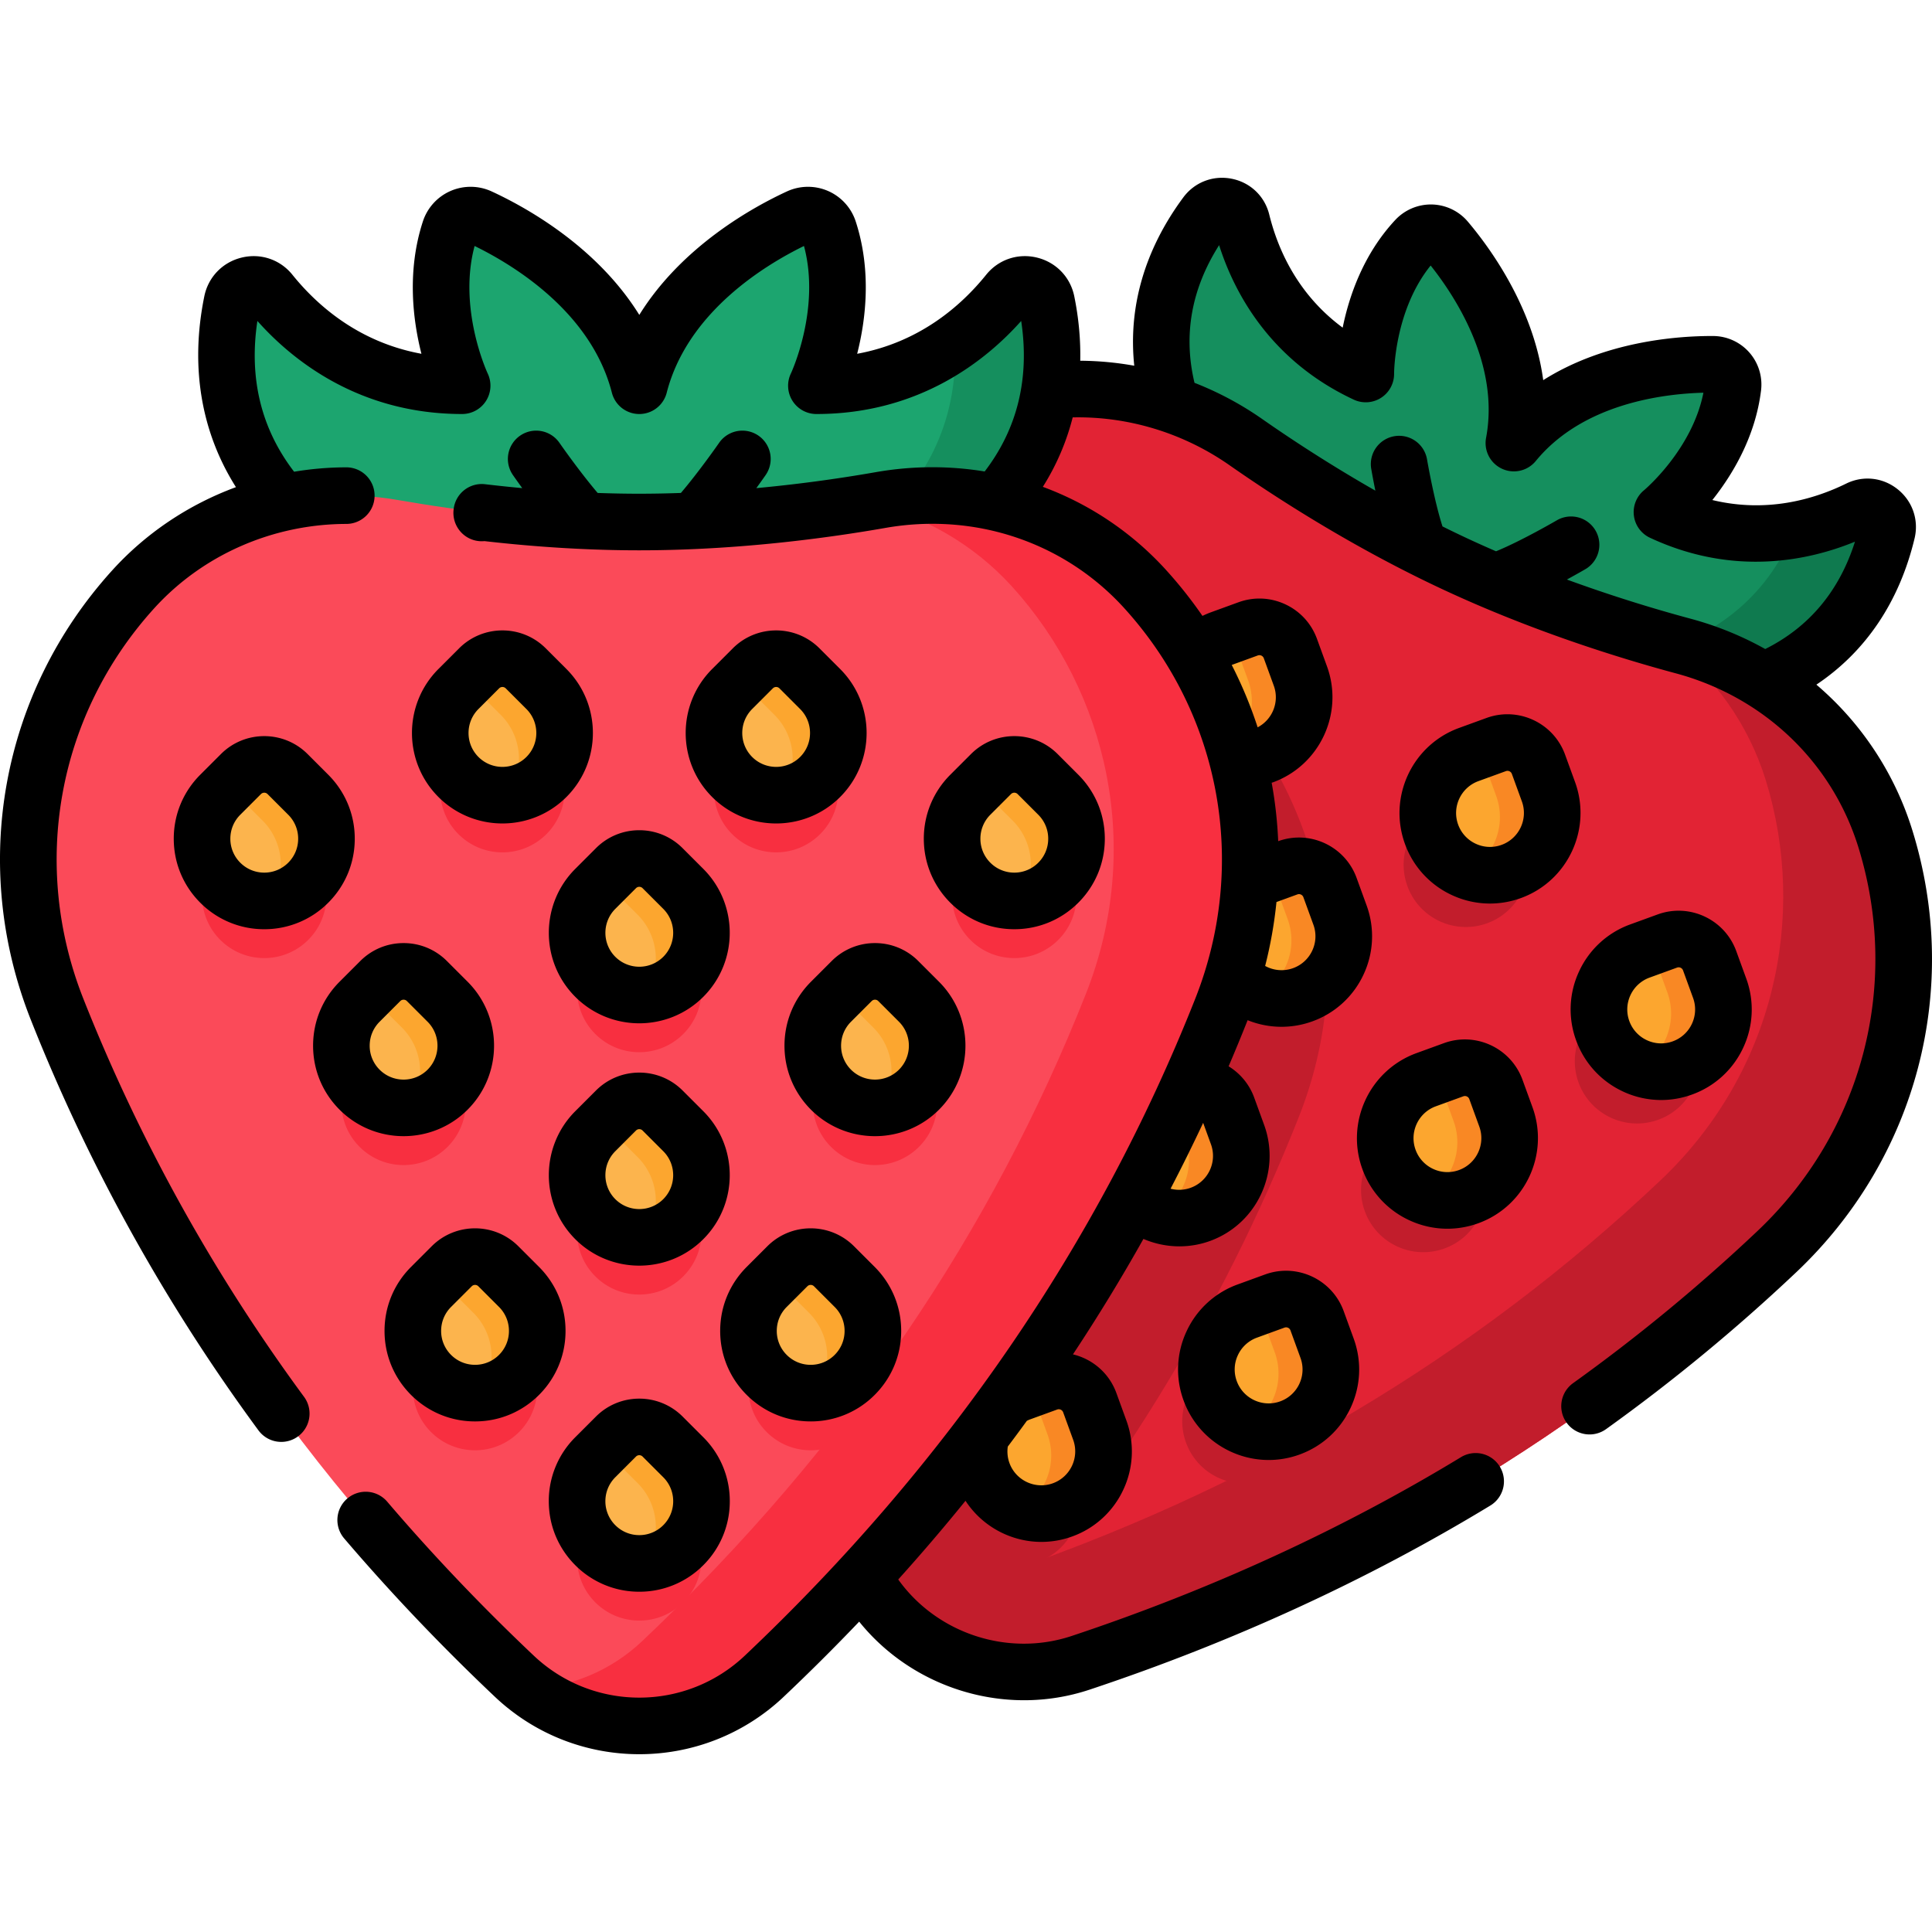 <svg xmlns="http://www.w3.org/2000/svg" width="512" height="512"><path fill="#158f5e" d="M438.468 185.639s50.033 3.605 61.619-44.7c1.048-4.368-3.48-8.035-7.513-6.057-10.899 5.346-30.173 11.079-52.137.837 0 0 16.407-13.427 18.816-33.173a5.353 5.353 0 0 0-5.295-6.002c-11.344-.048-37.333 2.058-52.763 20.877l-.002-.001c4.497-23.917-10.595-45.179-17.923-53.838a5.354 5.354 0 0 0-8.002-.198c-13.577 14.538-13.317 35.738-13.317 35.738-21.964-10.242-29.962-28.691-32.872-40.477-1.077-4.361-6.796-5.473-9.469-1.862-29.556 39.925 5.366 75.935 5.366 75.935z"/><path fill="#0f7a4f" d="M438.468 185.638 416.941 175.6s43.126 3.109 58.574-35.1c6.812-1.209 12.64-3.443 17.06-5.614 4.038-1.984 8.564 1.683 7.517 6.052-11.596 48.305-61.624 44.7-61.624 44.7"/><path fill="#e22334" d="M499.656 222.337c-7.769-25.128-28.207-44.307-53.606-51.14-16.127-4.338-38.064-11.32-60.423-21.746s-41.808-22.743-55.498-32.308c-21.56-15.065-49.389-18.394-73.632-8.192-35.865 15.092-62.731 49.487-65.278 92.35-4.119 69.298 6.756 139.693 35.126 211.369 9.409 23.77 35.773 36.064 60.029 27.992 73.143-24.339 134.059-61.258 184.497-108.957 31.199-29.503 40.278-72.193 28.785-109.368"/><path fill="#c21d2c" d="M344.226 295.949c-20.456 51.661-49.901 99.903-89.564 144.255-12.518-4.559-23.056-14.258-28.315-27.535-28.375-71.677-39.243-142.065-35.124-211.363.73-12.338 3.469-23.966 7.869-34.644 21.126-.6 40.413-3.17 54.8-5.689 25.905-4.549 52.541 4.199 70.198 23.686 26.125 28.834 35.944 71.367 20.136 111.29"/><g fill="#c21d2c"><path d="M307.233 204.163c-3.114-8.556 1.297-18.015 9.853-21.129l7.282-2.65a8.74 8.74 0 0 1 11.198 5.221l2.65 7.282c3.114 8.555-1.297 18.015-9.853 21.129s-18.016-1.297-21.13-9.853M372.975 234.819c-3.114-8.556 1.297-18.015 9.853-21.129l7.282-2.65a8.74 8.74 0 0 1 11.198 5.221l2.65 7.282c3.114 8.555-1.297 18.015-9.853 21.129s-18.016-1.297-21.13-9.853M238.19 202.88c-3.114-8.556 1.297-18.015 9.853-21.129l7.282-2.65a8.74 8.74 0 0 1 11.198 5.221l2.65 7.282c3.114 8.555-1.297 18.015-9.853 21.129-8.557 3.114-18.017-1.297-21.13-9.853M418.338 286.885c-3.114-8.556 1.297-18.015 9.853-21.129l7.282-2.65a8.74 8.74 0 0 1 11.198 5.221l2.65 7.282c3.114 8.555-1.297 18.015-9.853 21.129s-18.016-1.298-21.13-9.853M317.722 267.489c-3.114-8.556 1.297-18.015 9.853-21.129l7.282-2.65a8.74 8.74 0 0 1 11.198 5.221l2.65 7.282c3.114 8.556-1.297 18.015-9.853 21.129s-18.016-1.298-21.13-9.853M248.471 268.199c-3.114-8.556 1.297-18.015 9.853-21.129l7.282-2.65a8.74 8.74 0 0 1 11.198 5.221l2.65 7.282c3.114 8.555-1.297 18.015-9.853 21.129-8.556 3.113-18.016-1.298-21.13-9.853M361.692 320.994c-3.114-8.556 1.297-18.015 9.853-21.129l7.282-2.65a8.74 8.74 0 0 1 11.198 5.221l2.65 7.282c3.114 8.556-1.297 18.015-9.853 21.129s-18.016-1.297-21.13-9.853M290.58 325.695c-3.114-8.556 1.297-18.015 9.853-21.129l7.282-2.65a8.74 8.74 0 0 1 11.198 5.221l2.65 7.282c3.114 8.555-1.297 18.015-9.853 21.129s-18.016-1.298-21.13-9.853M254.065 404.002c-3.114-8.556 1.297-18.015 9.853-21.129l7.282-2.65a8.74 8.74 0 0 1 11.198 5.221l2.65 7.282c3.114 8.555-1.297 18.015-9.853 21.129s-18.016-1.298-21.13-9.853M233.689 344.703c-3.114-8.556 1.297-18.015 9.853-21.129l7.282-2.65a8.74 8.74 0 0 1 11.198 5.221l2.65 7.282c3.114 8.556-1.297 18.015-9.853 21.129s-18.016-1.297-21.13-9.853M314.304 382.295c-3.114-8.556 1.297-18.015 9.853-21.129l7.282-2.65a8.74 8.74 0 0 1 11.198 5.221l2.65 7.282c3.114 8.555-1.297 18.015-9.853 21.129s-18.016-1.298-21.13-9.853"/></g><path fill="#c21d2c" d="M470.873 331.705c-50.438 47.702-111.358 84.615-184.497 108.956-22.569 7.516-46.963-2.605-57.822-23.203 10.006 4.102 21.46 4.763 32.457 1.095 70.965-23.621 130.068-59.438 178.995-105.714 30.273-28.629 39.086-70.044 27.931-106.114-4.571-14.75-13.628-27.383-25.535-36.529 1.246.351 2.462.678 3.649 1.001 25.396 6.829 45.836 26.012 53.6 51.141 11.499 37.173 2.415 79.861-28.778 109.367"/><path fill="#fca62f" d="M313.635 190.435c-3.114-8.556 1.297-18.015 9.853-21.129l7.282-2.65a8.74 8.74 0 0 1 11.198 5.221l2.65 7.282c3.114 8.555-1.297 18.015-9.853 21.129-8.556 3.113-18.016-1.298-21.13-9.853"/><path fill="#f98824" d="M334.768 200.289a16.43 16.43 0 0 1-11.406-.052c6.909-3.881 10.189-12.301 7.391-19.988l-2.656-7.277a8.65 8.65 0 0 0-3.214-4.179l5.887-2.136a8.736 8.736 0 0 1 11.197 5.221l2.656 7.277c3.109 8.563-1.301 18.021-9.855 21.134"/><path fill="#fca62f" d="M379.377 221.09c-3.114-8.556 1.297-18.015 9.853-21.129l7.282-2.65a8.74 8.74 0 0 1 11.198 5.221l2.65 7.282c3.114 8.555-1.297 18.015-9.853 21.129-8.557 3.114-18.016-1.297-21.13-9.853"/><path fill="#f98824" d="M400.51 230.945a16.43 16.43 0 0 1-11.406-.052c6.909-3.881 10.189-12.301 7.391-19.988l-2.656-7.277a8.65 8.65 0 0 0-3.214-4.179l5.887-2.136a8.736 8.736 0 0 1 11.197 5.221l2.656 7.277c3.109 8.563-1.301 18.021-9.855 21.134"/><path fill="#fca62f" d="M244.591 189.152c-3.114-8.556 1.297-18.015 9.853-21.129l7.282-2.65a8.74 8.74 0 0 1 11.198 5.221l2.65 7.282c3.114 8.555-1.297 18.015-9.853 21.129-8.556 3.113-18.016-1.298-21.13-9.853"/><path fill="#f98824" d="M265.725 199.007a16.43 16.43 0 0 1-11.406-.052c6.909-3.881 10.189-12.301 7.391-19.988l-2.656-7.277a8.65 8.65 0 0 0-3.214-4.179l5.887-2.136a8.736 8.736 0 0 1 11.197 5.221l2.656 7.277c3.109 8.562-1.301 18.02-9.855 21.134"/><path fill="#fca62f" d="M424.74 273.156c-3.114-8.556 1.297-18.015 9.853-21.129l7.282-2.65a8.74 8.74 0 0 1 11.198 5.221l2.65 7.282c3.114 8.556-1.297 18.015-9.853 21.129-8.557 3.114-18.016-1.297-21.13-9.853"/><path fill="#f98824" d="M445.873 283.011a16.43 16.43 0 0 1-11.406-.052c6.909-3.881 10.189-12.301 7.391-19.988l-2.656-7.277a8.65 8.65 0 0 0-3.214-4.179l5.887-2.136a8.736 8.736 0 0 1 11.197 5.221l2.656 7.277c3.109 8.563-1.301 18.021-9.855 21.134"/><path fill="#fca62f" d="M324.124 253.76c-3.114-8.556 1.297-18.015 9.853-21.129l7.282-2.65a8.74 8.74 0 0 1 11.198 5.221l2.65 7.282c3.114 8.555-1.297 18.015-9.853 21.129s-18.016-1.297-21.13-9.853"/><path fill="#f98824" d="M345.257 263.615a16.43 16.43 0 0 1-11.406-.052c6.909-3.881 10.189-12.301 7.391-19.988l-2.656-7.277a8.65 8.65 0 0 0-3.214-4.179l5.887-2.136a8.736 8.736 0 0 1 11.197 5.221l2.656 7.277c3.11 8.563-1.301 18.021-9.855 21.134"/><path fill="#fca62f" d="M254.873 254.47c-3.114-8.556 1.297-18.015 9.853-21.129l7.282-2.65a8.74 8.74 0 0 1 11.198 5.221l2.65 7.282c3.114 8.555-1.297 18.015-9.853 21.129s-18.016-1.298-21.13-9.853"/><path fill="#f98824" d="M276.006 264.325a16.42 16.42 0 0 1-11.406-.052c6.909-3.88 10.189-12.301 7.391-19.988l-2.656-7.277a8.65 8.65 0 0 0-3.214-4.179l5.887-2.136a8.736 8.736 0 0 1 11.197 5.221l2.656 7.277c3.11 8.563-1.3 18.02-9.855 21.134"/><path fill="#fca62f" d="M368.094 307.266c-3.114-8.556 1.297-18.015 9.853-21.129l7.282-2.65a8.74 8.74 0 0 1 11.198 5.221l2.65 7.282c3.114 8.555-1.297 18.015-9.853 21.129s-18.016-1.298-21.13-9.853"/><path fill="#f98824" d="M389.227 317.121a16.43 16.43 0 0 1-11.406-.052c6.909-3.881 10.189-12.301 7.391-19.988l-2.656-7.277a8.65 8.65 0 0 0-3.214-4.179l5.887-2.136a8.736 8.736 0 0 1 11.197 5.221l2.656 7.277c3.11 8.562-1.301 18.02-9.855 21.134"/><path fill="#fca62f" d="M296.982 311.966c-3.114-8.556 1.297-18.015 9.853-21.129l7.282-2.65a8.74 8.74 0 0 1 11.198 5.221l2.65 7.282c3.114 8.556-1.297 18.015-9.853 21.129s-18.016-1.297-21.13-9.853"/><path fill="#f98824" d="M318.115 321.821a16.43 16.43 0 0 1-11.406-.052c6.909-3.881 10.189-12.301 7.391-19.988l-2.656-7.277a8.65 8.65 0 0 0-3.214-4.179l5.887-2.136a8.736 8.736 0 0 1 11.197 5.221l2.656 7.277c3.11 8.563-1.3 18.02-9.855 21.134"/><path fill="#fca62f" d="M260.467 390.273c-3.114-8.556 1.297-18.015 9.853-21.129l7.282-2.65a8.74 8.74 0 0 1 11.198 5.221l2.65 7.282c3.114 8.556-1.297 18.015-9.853 21.129s-18.016-1.297-21.13-9.853"/><path fill="#f98824" d="M281.6 400.128a16.43 16.43 0 0 1-11.406-.052c6.909-3.881 10.189-12.301 7.391-19.988l-2.656-7.277a8.65 8.65 0 0 0-3.214-4.179l5.887-2.136a8.736 8.736 0 0 1 11.197 5.221l2.656 7.277c3.11 8.563-1.301 18.02-9.855 21.134"/><path fill="#fca62f" d="M240.091 330.975c-3.114-8.556 1.297-18.015 9.853-21.129l7.282-2.65a8.74 8.74 0 0 1 11.198 5.221l2.65 7.282c3.114 8.555-1.297 18.015-9.853 21.129-8.556 3.113-18.016-1.298-21.13-9.853"/><path fill="#f98824" d="M261.224 340.829a16.43 16.43 0 0 1-11.406-.052c6.909-3.881 10.189-12.301 7.391-19.988l-2.656-7.277a8.65 8.65 0 0 0-3.214-4.179l5.887-2.136a8.736 8.736 0 0 1 11.197 5.221l2.656 7.277c3.109 8.563-1.301 18.021-9.855 21.134"/><path fill="#fca62f" d="M320.706 368.566c-3.114-8.556 1.297-18.015 9.853-21.129l7.282-2.65a8.74 8.74 0 0 1 11.198 5.221l2.65 7.282c3.114 8.555-1.297 18.015-9.853 21.129s-18.016-1.297-21.13-9.853"/><path fill="#f98824" d="M341.839 378.421a16.42 16.42 0 0 1-11.406-.052c6.909-3.881 10.189-12.301 7.391-19.988l-2.656-7.277a8.65 8.65 0 0 0-3.214-4.179l5.887-2.136a8.736 8.736 0 0 1 11.197 5.221l2.656 7.277c3.11 8.563-1.301 18.02-9.855 21.134"/><path fill="#1ca56f" d="M237.287 152.162s50.804-19.379 40.058-72.141c-.972-4.772-7.099-6.3-10.155-2.508-8.258 10.245-24.567 24.706-50.836 24.706 0 0 9.967-20.707 3.289-41.209-1.077-3.306-4.795-4.927-7.952-3.471-11.166 5.15-35.733 19.124-42.271 44.68h-.002c-6.538-25.556-31.105-39.53-42.271-44.68-3.157-1.456-6.875.165-7.952 3.471-6.679 20.502 3.289 41.209 3.289 41.209-26.269 0-42.578-14.461-50.836-24.706-3.056-3.791-9.183-2.263-10.155 2.508-10.746 52.762 40.058 72.141 40.058 72.141z"/><path fill="#158f5e" d="M237.287 152.16H211.54s43.791-16.701 41.463-61.315c6.138-4.308 10.841-9.173 14.188-13.331 3.058-3.799 9.184-2.27 10.157 2.502 10.737 52.768-40.061 72.144-40.061 72.144"/><path fill="#fb4a59" d="M303.567 156.207c-17.66-19.491-44.289-28.235-70.196-23.694-16.449 2.884-39.282 5.827-63.952 5.827s-47.502-2.943-63.952-5.827c-25.907-4.541-52.535 4.203-70.196 23.694C9.145 185.042-.668 227.569 15.138 267.493c25.554 64.546 65.16 123.75 121.164 176.72 18.573 17.567 47.662 17.567 66.235 0 56.004-52.97 95.61-112.174 121.164-176.72 15.805-39.924 5.993-82.451-20.134-111.286"/><g fill="#f82f40"><path d="M121.492 221.057c-6.438-6.438-6.438-16.876 0-23.314l5.479-5.479a8.736 8.736 0 0 1 12.355 0l5.479 5.479c6.438 6.438 6.438 16.876 0 23.314s-16.875 6.438-23.313 0M194.03 221.057c-6.438-6.438-6.438-16.876 0-23.314l5.479-5.479a8.736 8.736 0 0 1 12.355 0l5.479 5.479c6.438 6.438 6.438 16.876 0 23.314s-16.875 6.438-23.313 0M58.375 249.074c-6.438-6.438-6.438-16.876 0-23.314l5.479-5.479a8.736 8.736 0 0 1 12.355 0l5.479 5.479c6.438 6.438 6.438 16.876 0 23.314s-16.875 6.438-23.313 0M257.147 249.074c-6.438-6.438-6.438-16.876 0-23.314l5.479-5.479a8.736 8.736 0 0 1 12.355 0l5.479 5.479c6.438 6.438 6.438 16.876 0 23.314s-16.876 6.438-23.313 0M157.761 274.017c-6.438-6.438-6.438-16.876 0-23.314l5.479-5.479a8.736 8.736 0 0 1 12.355 0l5.479 5.479c6.438 6.438 6.438 16.876 0 23.314s-16.875 6.438-23.313 0M95.298 303.927c-6.438-6.438-6.438-16.876 0-23.314l5.479-5.479a8.736 8.736 0 0 1 12.355 0l5.479 5.479c6.438 6.438 6.438 16.876 0 23.314s-16.875 6.438-23.313 0M220.223 303.927c-6.438-6.438-6.438-16.876 0-23.314l5.479-5.479a8.736 8.736 0 0 1 12.355 0l5.479 5.479c6.438 6.438 6.438 16.876 0 23.314s-16.875 6.438-23.313 0M157.761 338.24c-6.438-6.438-6.438-16.876 0-23.314l5.479-5.479a8.736 8.736 0 0 1 12.355 0l5.479 5.479c6.438 6.438 6.438 16.876 0 23.314s-16.875 6.438-23.313 0M157.761 424.642c-6.438-6.438-6.438-16.876 0-23.314l5.479-5.479a8.736 8.736 0 0 1 12.355 0l5.479 5.479c6.438 6.438 6.438 16.876 0 23.314s-16.875 6.438-23.313 0M114.233 379.511c-6.438-6.438-6.438-16.876 0-23.314l5.479-5.479a8.736 8.736 0 0 1 12.355 0l5.479 5.479c6.438 6.438 6.438 16.876 0 23.314s-16.875 6.438-23.313 0M203.182 379.511c-6.438-6.438-6.438-16.876 0-23.314l5.479-5.479a8.736 8.736 0 0 1 12.355 0l5.479 5.479c6.438 6.438 6.438 16.876 0 23.314s-16.875 6.438-23.313 0"/></g><path fill="#f82f40" d="M323.701 267.492c-25.553 64.549-65.164 123.749-121.165 176.72-17.278 16.35-43.664 17.486-62.211 3.408 10.802-.511 21.463-4.753 29.879-12.724 54.334-51.399 92.762-108.838 117.548-171.456 15.337-38.741 5.823-80-19.531-107.976-10.376-11.437-23.924-19.058-38.58-22.315 1.278-.208 2.518-.426 3.73-.634 25.903-4.544 52.535 4.204 70.192 23.697 26.131 28.828 35.939 71.356 20.138 111.28"/><path fill="#fcb44d" d="M121.492 205.91c-6.438-6.438-6.438-16.876 0-23.314l5.479-5.479a8.736 8.736 0 0 1 12.355 0l5.479 5.479c6.438 6.438 6.438 16.876 0 23.314s-16.875 6.437-23.313 0"/><path fill="#fca62f" d="M144.81 205.91a16.43 16.43 0 0 1-10.36 4.773c4.622-6.437 4.036-15.454-1.749-21.239l-5.482-5.473a8.65 8.65 0 0 0-4.679-2.429l4.433-4.424a8.735 8.735 0 0 1 12.354 0l5.482 5.473c6.438 6.446 6.438 16.882.001 23.319"/><path fill="#fcb44d" d="M194.03 205.91c-6.438-6.438-6.438-16.876 0-23.314l5.479-5.479a8.736 8.736 0 0 1 12.355 0l5.479 5.479c6.438 6.438 6.438 16.876 0 23.314s-16.875 6.437-23.313 0"/><path fill="#fca62f" d="M217.348 205.91a16.43 16.43 0 0 1-10.36 4.773c4.622-6.437 4.036-15.454-1.749-21.239l-5.482-5.473a8.65 8.65 0 0 0-4.679-2.429l4.433-4.424a8.735 8.735 0 0 1 12.354 0l5.482 5.473c6.438 6.446 6.438 16.882.001 23.319"/><path fill="#fcb44d" d="M58.375 233.926c-6.438-6.438-6.438-16.876 0-23.314l5.479-5.479a8.736 8.736 0 0 1 12.355 0l5.479 5.479c6.438 6.438 6.438 16.876 0 23.314s-16.875 6.438-23.313 0"/><path fill="#fca62f" d="M81.693 233.926a16.43 16.43 0 0 1-10.36 4.773c4.622-6.437 4.036-15.454-1.749-21.239l-5.482-5.473a8.65 8.65 0 0 0-4.679-2.429l4.433-4.424a8.735 8.735 0 0 1 12.354 0l5.482 5.473c6.438 6.447 6.438 16.882.001 23.319"/><path fill="#fcb44d" d="M257.147 233.926c-6.438-6.438-6.438-16.876 0-23.314l5.479-5.479a8.736 8.736 0 0 1 12.355 0l5.479 5.479c6.438 6.438 6.438 16.876 0 23.314s-16.876 6.438-23.313 0"/><path fill="#fca62f" d="M280.465 233.926a16.43 16.43 0 0 1-10.36 4.773c4.622-6.437 4.036-15.454-1.749-21.239l-5.482-5.473a8.65 8.65 0 0 0-4.679-2.429l4.433-4.424a8.735 8.735 0 0 1 12.354 0l5.482 5.473c6.438 6.447 6.438 16.882.001 23.319"/><path fill="#fcb44d" d="M157.761 258.869c-6.438-6.438-6.438-16.876 0-23.314l5.479-5.479a8.736 8.736 0 0 1 12.355 0l5.479 5.479c6.438 6.438 6.438 16.876 0 23.314s-16.875 6.438-23.313 0"/><path fill="#fca62f" d="M181.079 258.869a16.43 16.43 0 0 1-10.36 4.773c4.622-6.437 4.036-15.454-1.749-21.239l-5.482-5.473a8.65 8.65 0 0 0-4.679-2.429l4.433-4.424a8.735 8.735 0 0 1 12.354 0l5.482 5.473c6.438 6.447 6.438 16.882.001 23.319"/><path fill="#fcb44d" d="M95.298 288.779c-6.438-6.438-6.438-16.876 0-23.314l5.479-5.479a8.736 8.736 0 0 1 12.355 0l5.479 5.479c6.438 6.438 6.438 16.876 0 23.314s-16.875 6.438-23.313 0"/><path fill="#fca62f" d="M118.616 288.779a16.43 16.43 0 0 1-10.36 4.773c4.622-6.437 4.036-15.454-1.749-21.239l-5.482-5.473a8.65 8.65 0 0 0-4.679-2.429l4.433-4.424a8.735 8.735 0 0 1 12.354 0l5.482 5.473c6.438 6.447 6.438 16.882.001 23.319"/><path fill="#fcb44d" d="M220.223 288.779c-6.438-6.438-6.438-16.876 0-23.314l5.479-5.479a8.736 8.736 0 0 1 12.355 0l5.479 5.479c6.438 6.438 6.438 16.876 0 23.314s-16.875 6.438-23.313 0"/><path fill="#fca62f" d="M243.542 288.779a16.43 16.43 0 0 1-10.36 4.773c4.622-6.437 4.036-15.454-1.749-21.239l-5.482-5.473a8.65 8.65 0 0 0-4.679-2.429l4.433-4.424a8.735 8.735 0 0 1 12.354 0l5.482 5.473c6.437 6.447 6.437 16.882.001 23.319"/><path fill="#fcb44d" d="M157.761 323.092c-6.438-6.438-6.438-16.876 0-23.314l5.479-5.479a8.736 8.736 0 0 1 12.355 0l5.479 5.479c6.438 6.438 6.438 16.876 0 23.314s-16.875 6.438-23.313 0"/><path fill="#fca62f" d="M181.079 323.092a16.43 16.43 0 0 1-10.36 4.773c4.622-6.437 4.036-15.454-1.749-21.239l-5.482-5.473a8.65 8.65 0 0 0-4.679-2.429l4.433-4.424a8.735 8.735 0 0 1 12.354 0l5.482 5.473c6.438 6.447 6.438 16.882.001 23.319"/><path fill="#fcb44d" d="M157.761 409.495c-6.438-6.438-6.438-16.876 0-23.314l5.479-5.479a8.736 8.736 0 0 1 12.355 0l5.479 5.479c6.438 6.438 6.438 16.876 0 23.314s-16.875 6.437-23.313 0"/><path fill="#fca62f" d="M181.079 409.495a16.43 16.43 0 0 1-10.36 4.773c4.622-6.437 4.036-15.454-1.749-21.239l-5.482-5.473a8.65 8.65 0 0 0-4.679-2.429l4.433-4.424a8.735 8.735 0 0 1 12.354 0l5.482 5.473c6.438 6.446 6.438 16.882.001 23.319"/><path fill="#fcb44d" d="M114.233 364.363c-6.438-6.438-6.438-16.876 0-23.314l5.479-5.479a8.736 8.736 0 0 1 12.355 0l5.479 5.479c6.438 6.438 6.438 16.876 0 23.314s-16.875 6.438-23.313 0"/><path fill="#fca62f" d="M137.551 364.363a16.43 16.43 0 0 1-10.36 4.773c4.622-6.437 4.036-15.454-1.749-21.239l-5.482-5.473a8.65 8.65 0 0 0-4.679-2.429l4.433-4.424a8.735 8.735 0 0 1 12.354 0l5.482 5.473c6.438 6.447 6.438 16.882.001 23.319"/><path fill="#fcb44d" d="M203.182 364.363c-6.438-6.438-6.438-16.876 0-23.314l5.479-5.479a8.736 8.736 0 0 1 12.355 0l5.479 5.479c6.438 6.438 6.438 16.876 0 23.314s-16.875 6.438-23.313 0"/><path fill="#fca62f" d="M226.5 364.363a16.43 16.43 0 0 1-10.36 4.773c4.622-6.437 4.036-15.454-1.749-21.239l-5.482-5.473a8.65 8.65 0 0 0-4.679-2.429l4.433-4.424a8.735 8.735 0 0 1 12.354 0l5.482 5.473c6.438 6.447 6.438 16.882.001 23.319"/><path d="M506.82 220.123a82.9 82.9 0 0 0-25.46-38.685c13.067-8.731 21.988-21.944 26.019-38.75 1.172-4.887-.543-9.879-4.476-13.027-3.918-3.134-9.141-3.716-13.631-1.51-8.561 4.199-21.059 7.844-35.482 4.363 5.319-6.682 11.404-16.744 12.907-29.058a12.86 12.86 0 0 0-3.116-10.055 12.87 12.87 0 0 0-9.591-4.355l-.379-.001c-9.217 0-28.364 1.407-44.64 11.699-2.613-19.35-14.122-35.089-19.975-42.005a12.87 12.87 0 0 0-9.499-4.549 12.92 12.92 0 0 0-9.708 4.075c-8.468 9.068-12.264 20.196-13.963 28.567-11.94-8.812-17.179-20.728-19.465-29.986-1.199-4.857-5.001-8.486-9.921-9.471-4.941-.992-9.865.906-12.855 4.945-10.235 13.826-14.634 29.061-12.992 44.601a84.3 84.3 0 0 0-14.317-1.324c.116-5.538-.394-11.239-1.582-17.074-1.037-5.095-4.829-9.027-9.894-10.26-5.045-1.224-10.197.513-13.447 4.542-6.689 8.3-17.715 17.923-34.193 20.951 2.275-8.959 3.887-21.955-.386-35.071a13.31 13.31 0 0 0-7.322-8.069 13.33 13.33 0 0 0-10.9.111c-9 4.152-27.84 14.529-39.131 32.724-11.291-18.195-30.13-28.572-39.131-32.724a13.32 13.32 0 0 0-10.9-.111 13.31 13.31 0 0 0-7.322 8.069c-4.272 13.116-2.661 26.112-.386 35.071-16.482-3.027-27.507-12.65-34.197-20.951-3.249-4.029-8.404-5.767-13.446-4.541-5.065 1.233-8.856 5.165-9.894 10.26-3.791 18.612-.878 35.921 8.383 50.574-12.49 4.607-23.795 12.122-32.812 22.074C.228 183.717-8.03 229.345 8.166 270.253c15.264 38.554 35.562 75.164 60.33 108.811a7.49 7.49 0 0 0 6.045 3.054 7.46 7.46 0 0 0 4.44-1.461 7.5 7.5 0 0 0 1.593-10.484C56.57 337.564 36.9 302.088 22.111 264.733c-14.077-35.556-6.905-75.211 18.718-103.49 12.878-14.212 31.479-22.376 51.035-22.398a7.499 7.499 0 0 0-.009-14.997h-.009a85 85 0 0 0-13.905 1.164c-8.74-11.378-12.015-24.793-9.728-39.956 9.175 10.314 26.869 24.663 54.271 24.663a7.5 7.5 0 0 0 6.332-3.499 7.52 7.52 0 0 0 .434-7.231c-.083-.176-7.957-17.103-3.475-33.8 10.335 5.049 30.917 17.541 36.381 38.891a7.498 7.498 0 0 0 14.529-.001c5.462-21.35 26.045-33.841 36.378-38.89 4.482 16.697-3.392 33.623-3.466 33.779a7.5 7.5 0 0 0 6.757 10.751c27.401 0 45.096-14.349 54.271-24.663 2.283 15.135-.974 28.529-9.677 39.893-9.375-1.544-19.118-1.529-28.872.179a395 395 0 0 1-31.641 4.231 196 196 0 0 0 2.471-3.468 7.498 7.498 0 0 0-12.332-8.535c-.056.081-5.214 7.509-10.128 13.281a312 312 0 0 1-11.026.205c-3.62 0-7.303-.072-11.029-.203-4.915-5.772-10.073-13.201-10.13-13.283a7.497 7.497 0 0 0-10.433-1.897 7.497 7.497 0 0 0-1.899 10.432c.1.144 1.038 1.496 2.47 3.466a385 385 0 0 1-9.844-1.034 7.502 7.502 0 0 0-8.339 6.649l-.018.158c-.429 4.119 2.559 7.836 6.678 8.264a7.5 7.5 0 0 0 1.508.008c14.133 1.618 27.93 2.437 41.035 2.437 25.929 0 49.793-3.23 65.246-5.939 23.777-4.168 47.459 3.81 63.344 21.343 25.622 28.278 32.795 67.933 18.718 103.49-25.681 64.868-65.834 123.421-119.344 174.032-15.681 14.832-40.248 14.833-55.929 0-13.793-13.045-26.847-26.759-38.801-40.761a7.499 7.499 0 1 0-11.406 9.738c12.299 14.406 25.724 28.51 39.902 41.918 10.731 10.151 24.498 15.224 38.27 15.224 13.769 0 27.542-5.075 38.271-15.223a549 549 0 0 0 20.001-19.91c10.661 13.25 26.955 20.828 43.709 20.828 5.797 0 11.651-.908 17.343-2.802 37.948-12.628 73.659-29.03 106.141-48.75a7.499 7.499 0 1 0-7.782-12.82c-31.523 19.139-66.209 35.066-103.093 47.34-16.906 5.623-35.734-.657-45.968-14.966a521 521 0 0 0 17.826-20.858c4.446 6.825 12.083 10.897 20.117 10.897 2.717 0 5.48-.466 8.178-1.447a23.83 23.83 0 0 0 13.534-12.401 23.83 23.83 0 0 0 .801-18.34l-2.65-7.281c-1.934-5.316-6.375-9.003-11.504-10.23a488 488 0 0 0 18.675-30.592 24.3 24.3 0 0 0 9.516 1.966c2.741 0 5.5-.468 8.145-1.429 12.427-4.524 18.857-18.314 14.334-30.742l-2.65-7.28c-1.286-3.536-3.726-6.395-6.769-8.265a480 480 0 0 0 5.038-12.219 24 24 0 0 0 8.972 1.752 24 24 0 0 0 8.216-1.453 23.83 23.83 0 0 0 13.534-12.401 23.83 23.83 0 0 0 .801-18.34l-2.65-7.282c-3.058-8.399-12.37-12.75-20.77-9.714a113 113 0 0 0-1.73-15.486c.108-.038.219-.064.327-.103 12.427-4.523 18.858-18.313 14.334-30.741l-2.65-7.28c-1.483-4.075-4.465-7.33-8.395-9.162s-8.339-2.025-12.414-.542l-7.282 2.65c-.776.283-1.528.607-2.261.961a116.5 116.5 0 0 0-9.537-12.046 82.9 82.9 0 0 0-32.766-22.155 63.8 63.8 0 0 0 7.913-18.406c14.706-.305 29.306 4.112 41.565 12.679 12.865 8.989 33.131 22.002 56.623 32.956 23.489 10.954 46.487 18.115 61.644 22.192 23.312 6.271 41.401 23.511 48.389 46.113 11.271 36.457 1.013 75.428-26.772 101.705a469 469 0 0 1-48.843 40.293 7.498 7.498 0 1 0 8.736 12.19 484 484 0 0 0 50.413-41.586c31.962-30.231 43.762-75.075 30.791-117.031M272.885 376.191l7.28-2.651a1.24 1.24 0 0 1 1.587.74l2.65 7.282c1.695 4.656-.715 9.823-5.371 11.518s-9.824-.716-11.519-5.371a8.97 8.97 0 0 1-.437-4.349 505 505 0 0 0 5.054-6.826c.251-.119.495-.249.756-.343m48.033-72.938c1.695 4.657-.715 9.824-5.371 11.519a8.94 8.94 0 0 1-5.333.247 479 479 0 0 0 8.635-17.45zm22.905-66.225a1.24 1.24 0 0 1 1.586.739l2.651 7.282a8.93 8.93 0 0 1-.3 6.871 8.93 8.93 0 0 1-5.072 4.647 8.98 8.98 0 0 1-7.41-.581 115 115 0 0 0 2.998-16.938zm-10.489-63.326a1.24 1.24 0 0 1 1.587.74l2.65 7.28c1.556 4.277-.354 8.975-4.281 11.027a113.6 113.6 0 0 0-6.871-16.531zm81.91-20.119c2.828-1.537 4.823-2.7 5.013-2.812a7.5 7.5 0 0 0-7.569-12.947c-.098.057-9.507 5.541-16.224 8.273a309 309 0 0 1-7.667-3.442 301 301 0 0 1-6.521-3.145c-2.229-6.902-4.081-17.668-4.101-17.78a7.5 7.5 0 0 0-8.654-6.129 7.5 7.5 0 0 0-6.13 8.653c.038.221.439 2.555 1.095 5.776a394 394 0 0 1-30.06-19.033 85.8 85.8 0 0 0-17.871-9.545c-3.02-12.656-.832-24.9 6.523-36.484 3.917 12.315 13.327 30.515 35.705 40.95a7.512 7.512 0 0 0 10.667-6.865c-.001-.174.022-16.688 9.685-28.689 6.701 8.431 18.322 26.358 14.691 45.672a7.499 7.499 0 0 0 13.168 6.14c12.462-15.198 33.662-17.819 44.428-18.104-2.982 15.117-15.617 25.749-15.733 25.846a7.497 7.497 0 0 0 1.581 12.598c22.375 10.435 42.366 5.946 54.319 1.03-4.149 13.087-12.137 22.633-23.784 28.454a86.6 86.6 0 0 0-19.804-8.042 395 395 0 0 1-32.757-10.375"/><path d="m417.405 207.249-2.65-7.281c-3.061-8.412-12.396-12.765-20.808-9.703l-7.282 2.65c-12.427 4.525-18.857 18.315-14.334 30.742a23.83 23.83 0 0 0 12.402 13.534 23.9 23.9 0 0 0 10.122 2.259 24 24 0 0 0 8.217-1.459c12.426-4.525 18.856-18.316 14.333-30.742m-19.464 16.648a8.93 8.93 0 0 1-6.871-.3 8.93 8.93 0 0 1-4.647-5.071c-1.695-4.656.715-9.823 5.371-11.518l7.281-2.65q.21-.076.422-.075c.506 0 .982.312 1.164.815l2.65 7.281c1.696 4.656-.714 9.823-5.37 11.518M417.693 275.721c2.191 6.02 6.596 10.826 12.402 13.534a23.9 23.9 0 0 0 10.121 2.26c2.766 0 5.542-.485 8.218-1.46a23.83 23.83 0 0 0 13.534-12.401 23.83 23.83 0 0 0 .801-18.34l-2.65-7.282c-3.062-8.411-12.396-12.763-20.808-9.702l-7.282 2.65a23.83 23.83 0 0 0-13.534 12.401 23.82 23.82 0 0 0-.802 18.34m19.464-16.648 7.282-2.65a1.24 1.24 0 0 1 1.586.739l2.651 7.282a8.93 8.93 0 0 1-.3 6.871 8.93 8.93 0 0 1-5.071 4.647 8.92 8.92 0 0 1-6.871-.3 8.93 8.93 0 0 1-4.647-5.071c-1.696-4.656.714-9.823 5.37-11.518M403.472 286.143c-3.061-8.412-12.395-12.765-20.808-9.703l-7.282 2.65c-12.427 4.525-18.857 18.315-14.334 30.742a23.83 23.83 0 0 0 12.402 13.534 23.9 23.9 0 0 0 10.122 2.259 24 24 0 0 0 8.217-1.459c12.427-4.525 18.857-18.315 14.334-30.742zm-16.813 23.929a8.92 8.92 0 0 1-6.871-.3 8.93 8.93 0 0 1-4.647-5.071c-1.695-4.656.715-9.823 5.371-11.518l7.281-2.65q.21-.076.422-.075c.506 0 .982.312 1.164.815l2.65 7.281c1.695 4.656-.714 9.823-5.37 11.518M356.084 347.443c-3.062-8.413-12.4-12.762-20.809-9.703l-7.281 2.651a23.83 23.83 0 0 0-13.534 12.401 23.83 23.83 0 0 0-.801 18.34c3.541 9.729 12.761 15.781 22.562 15.781 2.717 0 5.48-.465 8.178-1.447 6.02-2.191 10.827-6.596 13.534-12.402s2.992-12.318.801-18.339zm-11.742 19.283a8.93 8.93 0 0 1-5.071 4.647c-4.656 1.695-9.824-.716-11.519-5.371a8.92 8.92 0 0 1 .301-6.871 8.93 8.93 0 0 1 5.071-4.647l7.281-2.651a1.24 1.24 0 0 1 1.586.74l2.65 7.282a8.92 8.92 0 0 1-.299 6.871M144.628 171.813c-6.33-6.329-16.629-6.329-22.959 0l-5.48 5.48c-9.35 9.351-9.35 24.567 0 33.918v.001c4.676 4.675 10.817 7.012 16.959 7.012s12.284-2.337 16.96-7.013c9.35-9.351 9.35-24.567 0-33.919zm-5.125 28.794c-3.503 3.503-9.206 3.503-12.709 0v.001c-3.504-3.504-3.504-9.206 0-12.71l5.48-5.48a1.24 1.24 0 0 1 1.75 0l5.479 5.479c3.504 3.505 3.504 9.207 0 12.71M217.166 171.813c-6.33-6.329-16.629-6.33-22.96.001l-5.479 5.48c-9.35 9.351-9.35 24.567 0 33.918v.001c4.676 4.675 10.817 7.012 16.959 7.012s12.284-2.337 16.96-7.013c9.35-9.351 9.35-24.567 0-33.919zm-5.125 28.794c-3.503 3.503-9.206 3.503-12.709 0v.001c-3.504-3.504-3.504-9.206 0-12.711l5.478-5.479a1.24 1.24 0 0 1 1.751 0l5.479 5.479c3.505 3.505 3.505 9.207.001 12.71M86.991 239.228c4.53-4.529 7.025-10.553 7.025-16.959s-2.495-12.429-7.025-16.96l-5.48-5.48c-6.329-6.328-16.629-6.33-22.959 0l-5.48 5.48c-4.529 4.529-7.024 10.553-7.024 16.959s2.495 12.429 7.024 16.958a23.83 23.83 0 0 0 16.96 7.026 23.82 23.82 0 0 0 16.959-7.024m-23.314-10.605a8.93 8.93 0 0 1-2.632-6.353c0-2.401.935-4.657 2.632-6.354l5.48-5.48c.241-.241.558-.362.875-.362s.634.121.875.362l5.479 5.479a8.93 8.93 0 0 1 2.632 6.355c0 2.4-.934 4.656-2.632 6.354-1.697 1.697-3.954 2.632-6.354 2.632s-4.657-.935-6.355-2.633M285.763 239.228c4.53-4.529 7.025-10.553 7.025-16.959s-2.495-12.429-7.025-16.96l-5.48-5.48c-6.329-6.328-16.628-6.331-22.96.001l-5.479 5.48c-4.529 4.529-7.024 10.553-7.024 16.959s2.495 12.429 7.024 16.958c4.53 4.53 10.553 7.026 16.959 7.026s12.43-2.495 16.96-7.025m-23.314-10.605a8.93 8.93 0 0 1-2.632-6.353 8.93 8.93 0 0 1 2.632-6.355l5.478-5.479a1.24 1.24 0 0 1 1.751 0l5.479 5.479a8.93 8.93 0 0 1 2.632 6.355c0 2.4-.934 4.656-2.632 6.353a8.93 8.93 0 0 1-6.355 2.633 8.92 8.92 0 0 1-6.353-2.633M169.417 220.019a16.13 16.13 0 0 0-11.48 4.755l-5.48 5.48c-9.35 9.351-9.35 24.567 0 33.918v.001c4.676 4.675 10.817 7.012 16.959 7.012s12.284-2.337 16.96-7.013c9.35-9.351 9.35-24.567-.001-33.919l-5.478-5.478a16.12 16.12 0 0 0-11.48-4.756m6.355 33.548c-3.503 3.503-9.206 3.503-12.709 0v.001c-3.504-3.504-3.504-9.206 0-12.71l5.48-5.48c.3-.3.641-.362.875-.362s.575.062.876.363l5.479 5.478c3.503 3.504 3.503 9.206-.001 12.71M89.996 294.082c4.676 4.675 10.817 7.012 16.959 7.012s12.284-2.337 16.96-7.013c9.35-9.351 9.35-24.567-.001-33.919l-5.478-5.478c-3.066-3.067-7.144-4.756-11.481-4.756s-8.414 1.689-11.48 4.756l-5.479 5.479c-4.53 4.529-7.025 10.553-7.025 16.959s2.495 12.43 7.025 16.96m10.605-23.314 5.479-5.479c.3-.3.641-.362.875-.362s.575.062.876.363l5.479 5.478c3.504 3.504 3.504 9.206 0 12.71-3.503 3.503-9.206 3.503-12.709 0a8.93 8.93 0 0 1-2.632-6.354c0-2.4.934-4.658 2.632-6.356M231.881 249.929a16.13 16.13 0 0 0-11.48 4.755l-5.48 5.48c-4.53 4.529-7.025 10.553-7.025 16.959s2.495 12.429 7.024 16.959v.001c4.676 4.675 10.817 7.012 16.959 7.012s12.284-2.337 16.96-7.013c9.35-9.351 9.35-24.567-.001-33.919l-5.478-5.478a16.12 16.12 0 0 0-11.479-4.756m6.354 33.547c-3.503 3.503-9.206 3.503-12.709 0a8.93 8.93 0 0 1-2.632-6.354c0-2.4.934-4.656 2.632-6.353l5.48-5.48c.299-.3.641-.362.874-.362s.575.062.875.363l5.479 5.478c3.505 3.503 3.505 9.205.001 12.708M152.458 328.395c4.676 4.675 10.817 7.012 16.959 7.012s12.284-2.337 16.96-7.013c9.35-9.351 9.35-24.567 0-33.919l-5.48-5.479c-6.33-6.329-16.629-6.33-22.96.001l-5.479 5.479c-9.35 9.351-9.35 24.567 0 33.919m10.606-23.315 5.478-5.479a1.24 1.24 0 0 1 1.751 0l5.479 5.479c3.504 3.504 3.504 9.206 0 12.71-3.503 3.503-9.206 3.503-12.709 0v.001c-3.504-3.505-3.504-9.207.001-12.711M186.377 414.797a23.83 23.83 0 0 0 7.025-16.96 23.83 23.83 0 0 0-7.025-16.959l-5.48-5.479c-6.33-6.329-16.629-6.33-22.96.001l-5.479 5.479a23.83 23.83 0 0 0-7.025 16.959c0 6.407 2.495 12.43 7.024 16.959a23.83 23.83 0 0 0 16.96 7.026 23.83 23.83 0 0 0 16.96-7.026m-23.314-10.605a8.93 8.93 0 0 1-2.632-6.354c0-2.4.934-4.656 2.632-6.354l5.478-5.479a1.24 1.24 0 0 1 1.751 0l5.48 5.479a8.93 8.93 0 0 1 2.632 6.353 8.93 8.93 0 0 1-2.632 6.355 8.93 8.93 0 0 1-6.354 2.632 8.92 8.92 0 0 1-6.355-2.632M137.369 330.267c-6.33-6.329-16.629-6.328-22.959 0l-5.48 5.48c-4.529 4.529-7.024 10.553-7.024 16.959s2.495 12.429 7.025 16.959 10.553 7.025 16.959 7.025 12.429-2.496 16.959-7.025 7.025-10.553 7.025-16.959-2.495-12.429-7.024-16.959zm-5.125 28.794c-1.697 1.697-3.954 2.632-6.354 2.632s-4.657-.935-6.355-2.633a8.93 8.93 0 0 1-2.632-6.353c0-2.401.935-4.657 2.632-6.354l5.48-5.479c.241-.242.558-.362.875-.362s.634.12.875.361l5.479 5.479a8.93 8.93 0 0 1 2.632 6.355 8.93 8.93 0 0 1-2.632 6.354M231.798 369.665c4.53-4.529 7.025-10.553 7.025-16.959s-2.495-12.429-7.025-16.96l-5.48-5.479c-6.329-6.329-16.629-6.328-22.959 0l-5.48 5.48c-4.529 4.529-7.024 10.553-7.024 16.959s2.495 12.429 7.024 16.958c4.53 4.53 10.553 7.026 16.959 7.026a23.82 23.82 0 0 0 16.96-7.025m-23.314-10.605a8.93 8.93 0 0 1-2.632-6.353c0-2.401.935-4.657 2.632-6.354l5.48-5.479c.241-.241.558-.362.875-.362s.634.121.875.362l5.479 5.479a8.93 8.93 0 0 1 2.632 6.355c0 2.4-.934 4.656-2.632 6.354a8.93 8.93 0 0 1-6.354 2.632 8.93 8.93 0 0 1-6.355-2.634"/></svg>